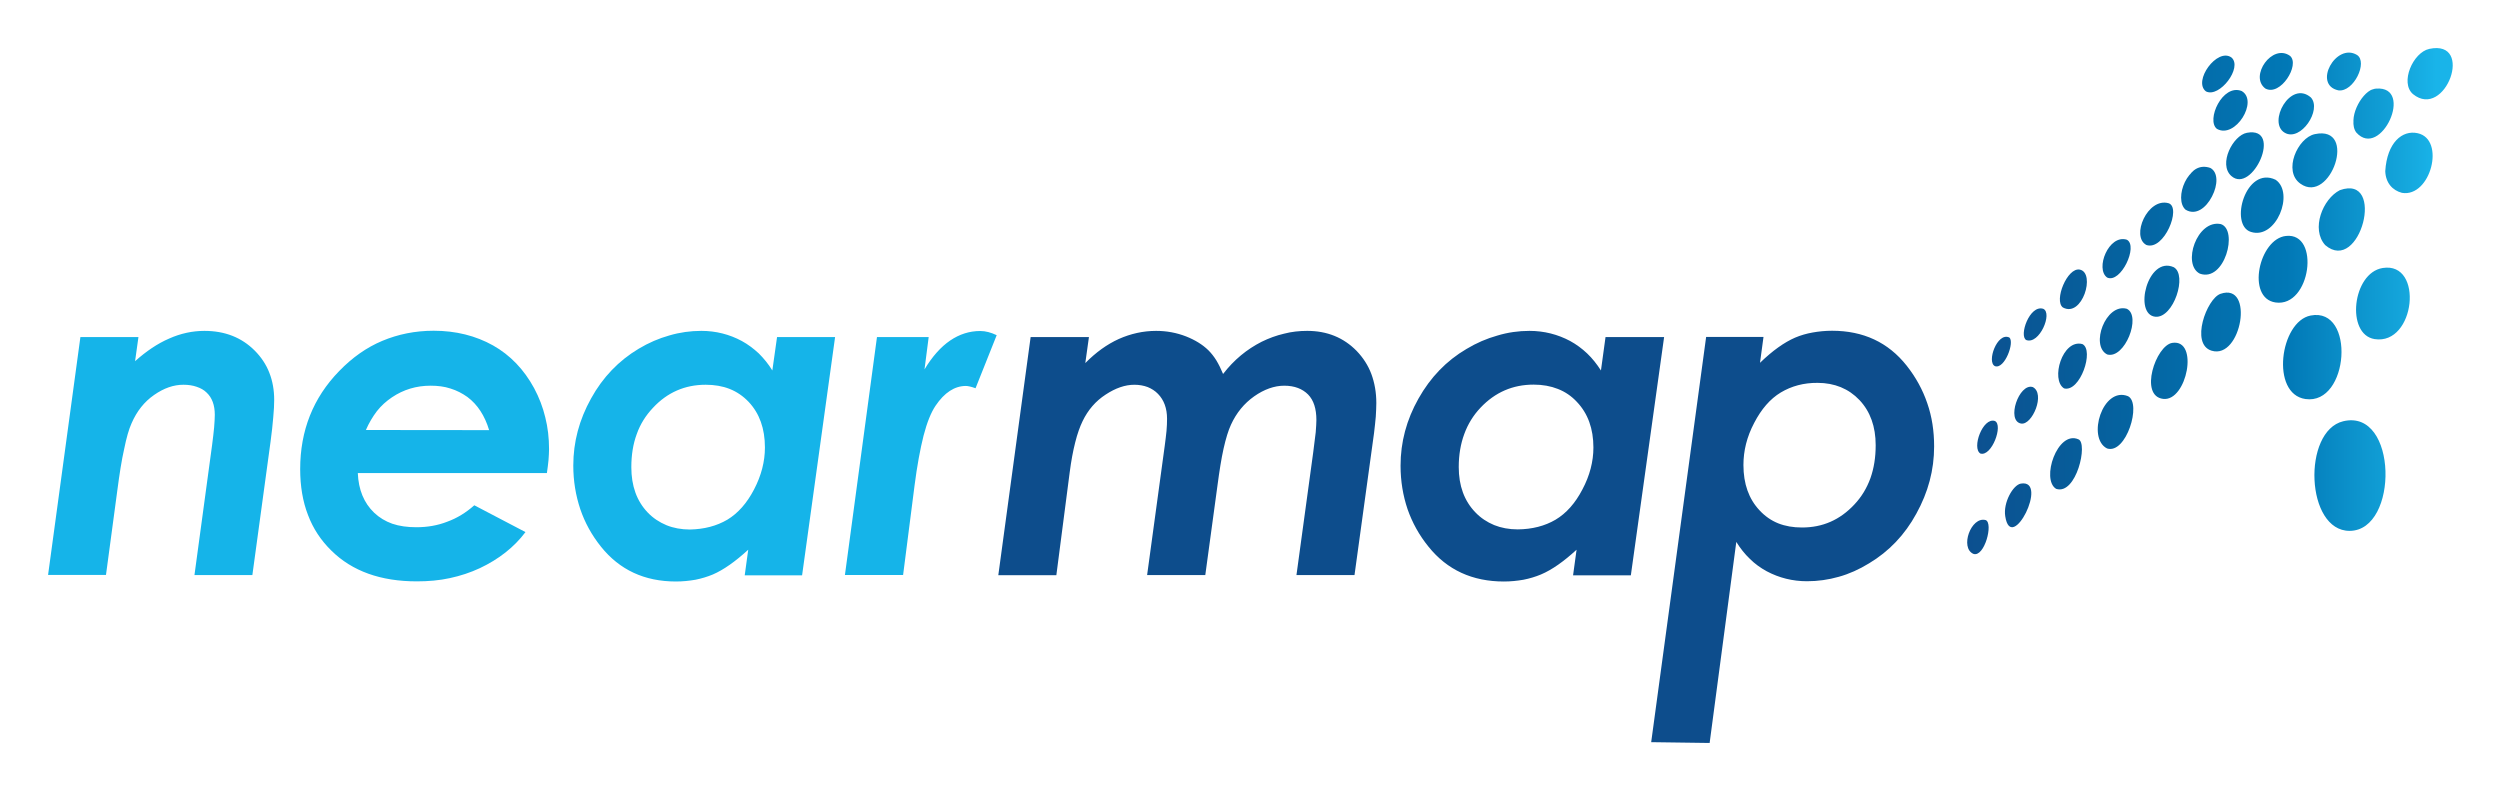 <?xml version="1.0" ?>
<svg xmlns="http://www.w3.org/2000/svg" xmlns:xlink="http://www.w3.org/1999/xlink" role="img" viewBox="-3.57 -3.57 185.64 58.64">
	<style>svg {enable-background:new 0 0 178.56 51.6}</style>
	<g fill-rule="evenodd" clip-rule="evenodd">
		<path fill="#15b4e9" d="M2.4 21.46h4.31l-.25 1.79c.83-.74 1.67-1.31 2.53-1.68.85-.38 1.73-.57 2.62-.57 1.52 0 2.76.49 3.73 1.46.48.48.85 1.03 1.09 1.65.24.61.36 1.28.36 2.02 0 .34-.02.78-.07 1.29-.04.52-.11 1.12-.2 1.81l-1.35 9.9h-4.3l1.31-9.66c.07-.49.11-.94.15-1.3.03-.38.05-.7.05-.94 0-.71-.2-1.27-.61-1.65-.19-.19-.44-.33-.74-.43-.29-.1-.61-.15-.98-.15-.73 0-1.45.25-2.18.76-.72.5-1.28 1.2-1.67 2.1-.2.44-.38 1.07-.55 1.91-.19.83-.35 1.87-.51 3.09l-.84 6.26H0l2.4-17.66zm30.35 6.91c-.32-1.07-.86-1.9-1.61-2.46-.38-.27-.8-.49-1.26-.63-.45-.15-.95-.21-1.48-.21-1.06 0-2.01.29-2.86.86-.43.29-.8.62-1.13 1.04-.31.41-.59.88-.81 1.39l9.15.01zm2.7 7.57c-.85 1.13-1.99 2.02-3.39 2.68-.71.33-1.44.57-2.23.74-.77.17-1.6.24-2.45.24-2.67 0-4.79-.75-6.34-2.28-.78-.76-1.36-1.64-1.74-2.65-.39-1-.58-2.15-.58-3.4 0-2.87.96-5.3 2.9-7.29.97-1 2.03-1.75 3.2-2.24 1.17-.49 2.44-.75 3.81-.75 1.65 0 3.12.37 4.41 1.09 1.28.72 2.3 1.79 3.05 3.17.37.69.65 1.42.83 2.17.19.75.28 1.54.28 2.36 0 .25-.02.52-.04.82-.03.3-.07.62-.12.96H23c.05 1.23.45 2.21 1.21 2.94.39.37.84.64 1.35.82.53.18 1.12.26 1.79.26.81 0 1.58-.13 2.29-.41.72-.26 1.39-.67 2.01-1.22l3.8 1.99zm14.99-.92c.78-.47 1.45-1.22 1.98-2.24.54-1.03.81-2.08.81-3.12 0-1.4-.4-2.53-1.21-3.39-.41-.43-.88-.75-1.41-.96-.53-.21-1.13-.31-1.78-.31-1.54 0-2.85.57-3.91 1.71-.54.57-.95 1.22-1.21 1.96-.27.73-.4 1.55-.4 2.45 0 1.39.4 2.51 1.21 3.36.4.42.87.73 1.4.95.51.21 1.11.32 1.74.32 1.05-.02 1.98-.26 2.78-.73m3.69-13.56h4.31l-2.45 17.69h-4.26l.26-1.9c-.95.87-1.82 1.49-2.63 1.84-.41.17-.84.3-1.29.39-.47.08-.94.13-1.45.13-2.33 0-4.18-.86-5.56-2.58-.69-.86-1.2-1.79-1.54-2.79-.34-1.02-.52-2.09-.52-3.24 0-1.75.44-3.4 1.32-4.98.87-1.58 2.06-2.81 3.53-3.69.75-.45 1.5-.77 2.28-.99.78-.23 1.57-.34 2.38-.34 1.08 0 2.09.26 3 .75.46.25.88.57 1.26.92.37.37.72.79 1.01 1.27l.35-2.48zm7.42 0h3.84l-.31 2.4c.57-.95 1.21-1.67 1.9-2.14.69-.47 1.43-.71 2.24-.71.4 0 .8.11 1.22.31l-1.57 3.94c-.16-.06-.3-.1-.43-.13-.12-.03-.22-.04-.29-.04-.83 0-1.59.49-2.25 1.47-.33.49-.63 1.22-.89 2.22-.25.99-.48 2.23-.67 3.71l-.85 6.64h-4.32l2.38-17.67z"/>
		<path fill="#0d4d8c" d="M72.96 21.46h4.33l-.27 1.93c.79-.8 1.61-1.39 2.49-1.79.88-.39 1.8-.6 2.77-.6.79 0 1.52.14 2.22.41.68.27 1.23.61 1.66 1.03.21.21.41.46.59.75.18.3.35.64.5 1.01.81-1.05 1.76-1.83 2.86-2.39.55-.27 1.1-.47 1.66-.6.57-.15 1.15-.21 1.73-.21 1.48 0 2.7.5 3.67 1.49.48.5.85 1.07 1.09 1.71.24.65.37 1.36.37 2.16 0 .3-.02.64-.04 1.01-.03.37-.08.78-.13 1.22l-1.45 10.54H92.7l1.24-9.08c.08-.61.14-1.12.19-1.52.03-.4.05-.71.05-.91 0-.84-.2-1.47-.62-1.9-.21-.21-.46-.37-.75-.48-.29-.11-.63-.17-1.02-.17-.73 0-1.49.27-2.23.79-.75.53-1.32 1.23-1.72 2.1-.2.43-.38 1.02-.55 1.77-.17.76-.31 1.66-.45 2.71l-.91 6.69h-4.32l1.31-9.61c.06-.4.09-.76.13-1.09.03-.33.04-.64.04-.91 0-.77-.23-1.39-.67-1.84-.22-.23-.48-.39-.77-.51-.3-.11-.62-.17-.99-.17-.69 0-1.4.25-2.13.73-.74.48-1.31 1.14-1.71 1.97-.2.41-.39.94-.55 1.58-.16.63-.3 1.37-.41 2.23l-.99 7.63h-4.31l2.4-17.68zm38.98 13.56c.79-.47 1.46-1.22 1.99-2.24.55-1.03.82-2.08.82-3.12 0-1.4-.41-2.53-1.23-3.39-.4-.43-.87-.75-1.41-.96-.53-.21-1.13-.32-1.8-.32-1.55 0-2.86.57-3.94 1.71-.54.57-.94 1.22-1.21 1.96-.27.73-.41 1.55-.41 2.45 0 1.39.41 2.51 1.23 3.36.4.42.87.73 1.4.95.52.21 1.11.32 1.75.32 1.07-.01 2.01-.25 2.81-.72m3.71-13.56H120l-2.47 17.69h-4.29l.26-1.9c-.95.87-1.82 1.49-2.65 1.84-.41.17-.84.3-1.3.39-.47.08-.94.13-1.45.13-2.34 0-4.21-.86-5.59-2.58-.7-.86-1.21-1.79-1.56-2.79-.34-1.01-.52-2.08-.52-3.23 0-1.75.44-3.4 1.33-4.98.89-1.58 2.07-2.81 3.57-3.69.75-.45 1.5-.77 2.28-.99.79-.24 1.59-.35 2.39-.35 1.09 0 2.1.26 3.02.75.46.25.89.57 1.26.92.39.37.72.79 1.03 1.27l.34-2.48zm13.02 4.11c-.8.48-1.45 1.24-1.98 2.26-.55 1.04-.8 2.08-.8 3.13 0 1.4.4 2.52 1.2 3.37.4.43.86.75 1.38.96.53.21 1.11.31 1.77.31 1.53 0 2.81-.56 3.88-1.7.54-.57.93-1.22 1.2-1.96.26-.74.39-1.54.39-2.45 0-1.38-.4-2.5-1.2-3.35-.41-.43-.86-.74-1.39-.96-.52-.21-1.09-.32-1.72-.32-1.03-.01-1.94.24-2.73.71m-5.29 26.03l-4.34-.06 4.08-30.09h4.26l-.26 1.92c.93-.9 1.8-1.52 2.61-1.87.4-.17.84-.3 1.3-.38.45-.08.93-.13 1.44-.13 2.32 0 4.17.86 5.54 2.59.68.86 1.19 1.79 1.53 2.79.35 1 .51 2.07.51 3.21 0 1.75-.44 3.4-1.32 4.99-.86 1.58-2.04 2.81-3.51 3.69-.73.45-1.49.79-2.25 1-.77.22-1.56.33-2.36.33-1.07 0-2.07-.25-2.99-.74-.46-.25-.89-.56-1.25-.92-.38-.36-.71-.78-1.01-1.26l-1.98 14.93z"/>
	</g>
	<defs>
		<path id="SVGID_1_" d="M175.61 3.42c2.4 1.94 4.6-4.08 1.21-3.36-1.21.26-2.2 2.51-1.21 3.36m-5.54-.28c1.13.15 2.21-2.1 1.38-2.63-1.56-.94-3.31 2.22-1.38 2.63zM164.64 3c1.18.58 2.54-1.73 1.84-2.42-1.34-.89-3.04 1.5-1.84 2.42zm-4.4.22c1 .5 2.74-1.78 1.89-2.52-1.06-.76-2.89 1.77-1.89 2.52zm11.16 3.05c1.82 2.04 4.35-3.48 1.47-3.26-1.03.07-2.17 2.34-1.47 3.26zM161.05 6c1.36.77 3.11-2.07 1.84-2.81-1.43-.57-2.66 2.17-1.84 2.81zm5.04.29c1.18.68 2.77-1.7 1.94-2.62-1.53-1.33-3.25 1.87-1.94 2.62zm-3.98 3.2c1.56 1.41 3.89-3.7 1.17-3.2-1.04.19-2.14 2.32-1.17 3.2zm5.14.58c2.23 1.59 4.3-4.37 1.07-3.68-1.28.27-2.39 2.75-1.07 3.68zm7.54.68c2.13.36 3.26-3.98 1.16-4.43-1.14-.25-2.27.7-2.4 2.82.03.87.54 1.43 1.24 1.61zM158.72 12c1.6.79 3.06-2.45 1.84-3.1-1.68-.55-2.74 2.31-1.84 3.1zm4.85 1.65c1.88.61 3.26-2.9 1.84-3.87-2.22-1.07-3.47 3.36-1.84 3.87zm5.52.98c2.59 2.22 4.54-5.3 1.09-4.08-1.28.65-2.16 2.89-1.09 4.08zm-13.28-.01c1.31.46 2.63-2.78 1.65-3.1-1.56-.44-2.82 2.47-1.65 3.1zm3.97 2.13c1.85.66 2.87-3.26 1.56-3.68-1.78-.36-2.9 3-1.56 3.68zm5.62 2.14c2.62.38 3.35-5.22.78-4.94-2.01.21-2.97 4.62-.78 4.94zm-12.5-1.85c1.01.46 2.33-2.35 1.46-2.81-1.35-.42-2.37 2.17-1.46 2.81zm3.58 2.91c1.35.12 2.4-3.11 1.36-3.68-1.94-.86-3.01 3.52-1.36 3.68zm16.28 1.66c3.03.47 3.67-5.77.6-5.28-2.26.36-2.75 4.94-.6 5.28zm-21.89-5.16c-.93-.19-1.94 2.3-1.26 2.81 1.44.79 2.45-2.56 1.26-2.81zm9.78 6.02c2.23.69 3.21-5.11.66-4.22-1.02.36-2.26 3.73-.66 4.22zm-7.75.28c1.31.37 2.56-2.86 1.46-3.39-1.57-.44-2.74 2.74-1.46 3.39zm-6.01-1.07c.98.36 1.98-2.01 1.26-2.32-1.01-.32-1.82 2.01-1.26 2.32zm20.73 4.38c3.25.47 3.74-6.85.39-6.2-2.28.44-3 5.82-.39 6.2zm-23.05-2.44c.72.25 1.48-1.81 1.06-2.13-.9-.42-1.7 1.84-1.06 2.13zm12.49 2.43c1.76.21 2.68-4.46.68-4.16-1.23.18-2.49 3.95-.68 4.16zm-7.36-.78c1.19.31 2.26-2.84 1.36-3.29-1.49-.4-2.38 2.66-1.36 3.29zm-3.2 2.61c.83.16 1.84-2.23.87-2.71-1.02-.3-1.98 2.5-.87 2.71zm6.39 1.85c1.42.46 2.59-3.35 1.56-3.88-1.88-.76-3.08 3.11-1.56 3.88zm18.02 6.12c3.66-.02 3.58-9.11-.48-8.14-3.05.73-2.8 8.16.48 8.14zm-27.42-5.74c.84.24 1.71-2.12 1.07-2.42-.9-.29-1.74 2.03-1.07 2.42zm5.62 2.62c1.5.49 2.39-3.41 1.65-3.68-1.56-.68-2.79 2.99-1.65 3.68zm-3.78 2.03c.44 2.88 3.28-2.78 1.16-2.42-.58.1-1.32 1.41-1.16 2.42zm-2.36 2.8c.82.27 1.49-2.28.91-2.51-1.09-.3-1.94 2.07-.91 2.51zM164.64 3c1.12.62 2.6-1.76 1.84-2.42-1.32-.95-3.04 1.5-1.84 2.42m-5.92 9c1.53.93 3.06-2.45 1.84-3.1-1.57-.54-2.36 1.64-1.84 3.1m13.89-8.94c-.88.31-1.89 2.22-1.19 3.14"/>
	</defs>
	<clipPath id="SVGID_2_">
		<use overflow="visible" xlink:href="#SVGID_1_"/>
	</clipPath>
	<g clip-path="url(#SVGID_2_)">
		<defs>
			<path id="SVGID_3_" d="M140.4-3.72h39.92v42.23H140.4z"/>
		</defs>
		<clipPath id="SVGID_4_">
			<use overflow="visible" xlink:href="#SVGID_3_"/>
		</clipPath>
		<linearGradient id="SVGID_5_" x1="-1318.791" x2="-1317.851" y1="-934.216" y2="-934.216" gradientTransform="matrix(39.489 .033 -.034 40.878 52186.41 38270.29)" gradientUnits="userSpaceOnUse">
			<stop offset="0" stop-color="#0e4c8c"/>
			<stop offset=".316" stop-color="#065f9c"/>
			<stop offset=".7" stop-color="#0178b6"/>
			<stop offset=".931" stop-color="#14a5db"/>
			<stop offset="1" stop-color="#19b4e9"/>
		</linearGradient>
		<path fill="url(#SVGID_5_)" d="M140.4-3.72h39.92v42.23H140.4z" clip-path="url(#SVGID_4_)"/>
	</g>
</svg>